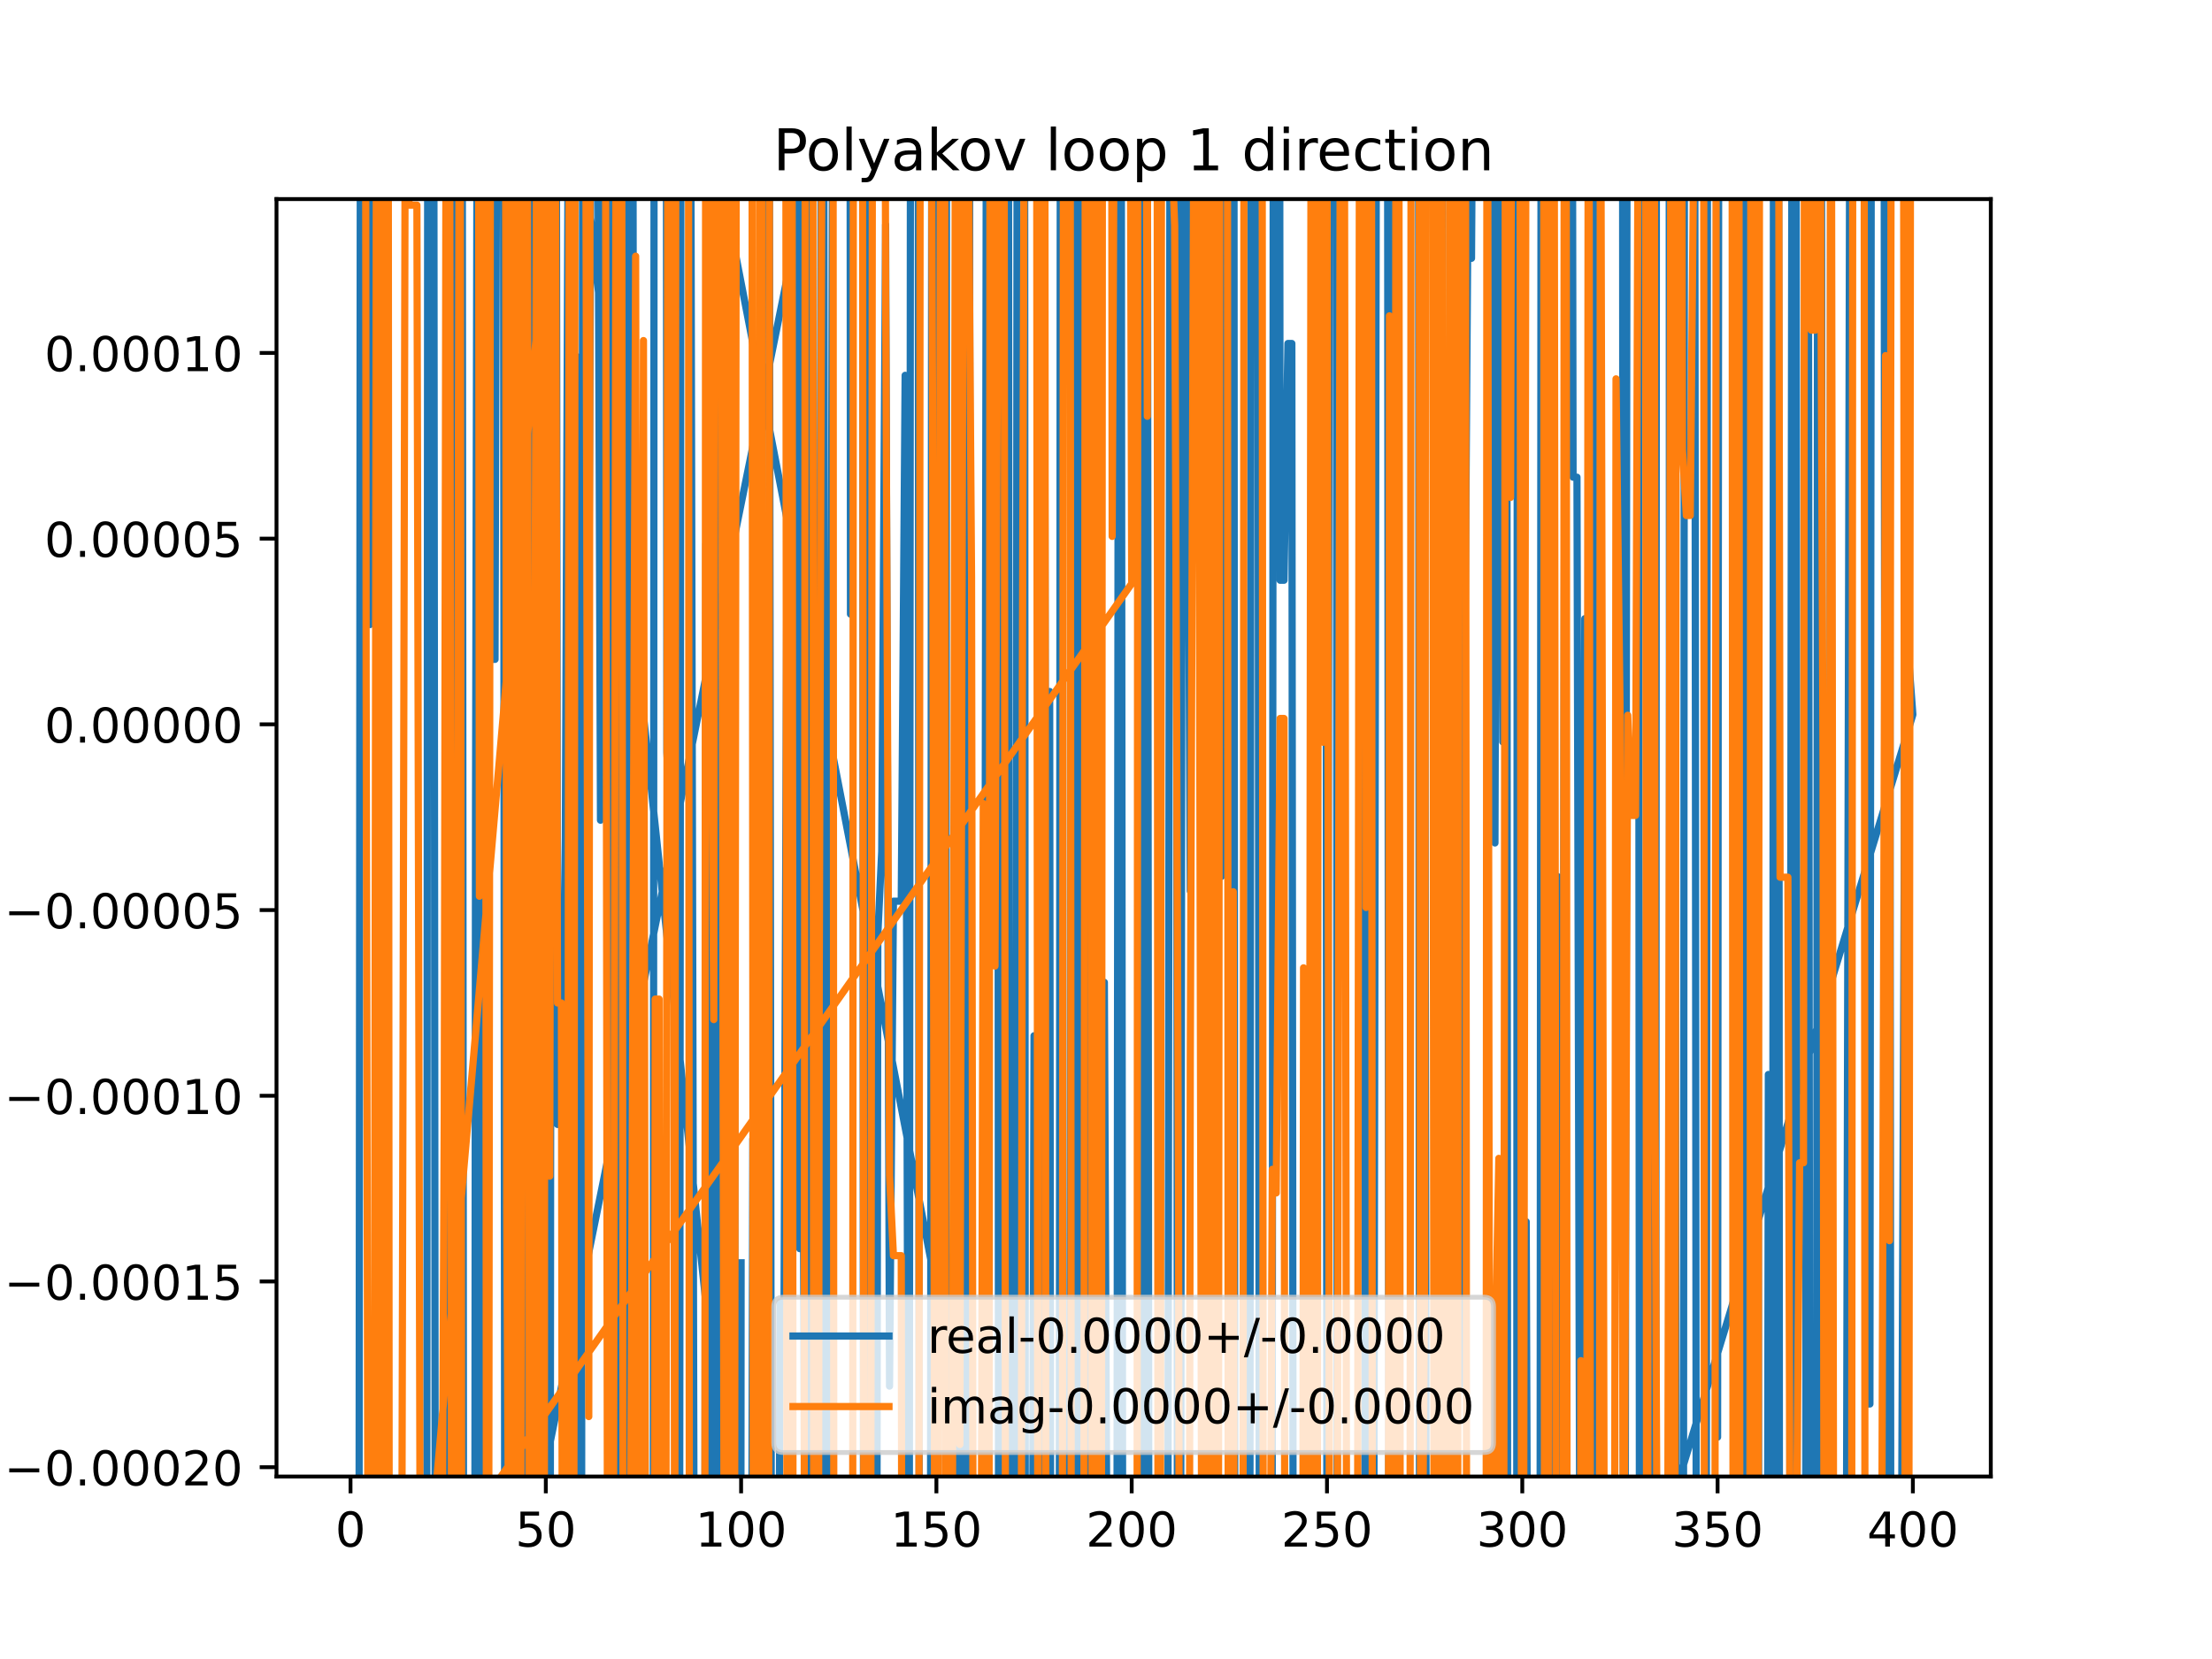 <?xml version="1.0" encoding="utf-8" standalone="no"?>
<!DOCTYPE svg PUBLIC "-//W3C//DTD SVG 1.1//EN"
  "http://www.w3.org/Graphics/SVG/1.1/DTD/svg11.dtd">
<!-- Created with matplotlib (https://matplotlib.org/) -->
<svg height="345.6pt" version="1.1" viewBox="0 0 460.8 345.6" width="460.8pt" xmlns="http://www.w3.org/2000/svg" xmlns:xlink="http://www.w3.org/1999/xlink">
 <defs>
  <style type="text/css">
*{stroke-linecap:butt;stroke-linejoin:round;}
  </style>
 </defs>
 <g id="figure_1">
  <g id="patch_1">
   <path d="M 0 345.6 
L 460.8 345.6 
L 460.8 0 
L 0 0 
z
" style="fill:#ffffff;"/>
  </g>
  <g id="axes_1">
   <g id="patch_2">
    <path d="M 57.6 307.584 
L 414.72 307.584 
L 414.72 41.472 
L 57.6 41.472 
z
" style="fill:#ffffff;"/>
   </g>
   <g id="matplotlib.axis_1">
    <g id="xtick_1">
     <g id="line2d_1">
      <defs>
       <path d="M 0 0 
L 0 3.5 
" id="m06e8779345" style="stroke:#000000;stroke-width:0.8;"/>
      </defs>
      <g>
       <use style="stroke:#000000;stroke-width:0.8;" x="73.019" xlink:href="#m06e8779345" y="307.584"/>
      </g>
     </g>
     <g id="text_1">
      <!-- 0 -->
      <defs>
       <path d="M 31.781 66.406 
Q 24.172 66.406 20.328 58.906 
Q 16.5 51.422 16.5 36.375 
Q 16.5 21.391 20.328 13.891 
Q 24.172 6.391 31.781 6.391 
Q 39.453 6.391 43.281 13.891 
Q 47.125 21.391 47.125 36.375 
Q 47.125 51.422 43.281 58.906 
Q 39.453 66.406 31.781 66.406 
z
M 31.781 74.219 
Q 44.047 74.219 50.516 64.516 
Q 56.984 54.828 56.984 36.375 
Q 56.984 17.969 50.516 8.266 
Q 44.047 -1.422 31.781 -1.422 
Q 19.531 -1.422 13.062 8.266 
Q 6.594 17.969 6.594 36.375 
Q 6.594 54.828 13.062 64.516 
Q 19.531 74.219 31.781 74.219 
z
" id="DejaVuSans-48"/>
      </defs>
      <g transform="translate(69.838 322.182)scale(0.1 -0.1)">
       <use xlink:href="#DejaVuSans-48"/>
      </g>
     </g>
    </g>
    <g id="xtick_2">
     <g id="line2d_2">
      <g>
       <use style="stroke:#000000;stroke-width:0.8;" x="113.703" xlink:href="#m06e8779345" y="307.584"/>
      </g>
     </g>
     <g id="text_2">
      <!-- 50 -->
      <defs>
       <path d="M 10.797 72.906 
L 49.516 72.906 
L 49.516 64.594 
L 19.828 64.594 
L 19.828 46.734 
Q 21.969 47.469 24.109 47.828 
Q 26.266 48.188 28.422 48.188 
Q 40.625 48.188 47.75 41.5 
Q 54.891 34.812 54.891 23.391 
Q 54.891 11.625 47.562 5.094 
Q 40.234 -1.422 26.906 -1.422 
Q 22.312 -1.422 17.547 -0.641 
Q 12.797 0.141 7.719 1.703 
L 7.719 11.625 
Q 12.109 9.234 16.797 8.062 
Q 21.484 6.891 26.703 6.891 
Q 35.156 6.891 40.078 11.328 
Q 45.016 15.766 45.016 23.391 
Q 45.016 31 40.078 35.438 
Q 35.156 39.891 26.703 39.891 
Q 22.75 39.891 18.812 39.016 
Q 14.891 38.141 10.797 36.281 
z
" id="DejaVuSans-53"/>
      </defs>
      <g transform="translate(107.34 322.182)scale(0.1 -0.1)">
       <use xlink:href="#DejaVuSans-53"/>
       <use x="63.623" xlink:href="#DejaVuSans-48"/>
      </g>
     </g>
    </g>
    <g id="xtick_3">
     <g id="line2d_3">
      <g>
       <use style="stroke:#000000;stroke-width:0.8;" x="154.386" xlink:href="#m06e8779345" y="307.584"/>
      </g>
     </g>
     <g id="text_3">
      <!-- 100 -->
      <defs>
       <path d="M 12.406 8.297 
L 28.516 8.297 
L 28.516 63.922 
L 10.984 60.406 
L 10.984 69.391 
L 28.422 72.906 
L 38.281 72.906 
L 38.281 8.297 
L 54.391 8.297 
L 54.391 0 
L 12.406 0 
z
" id="DejaVuSans-49"/>
      </defs>
      <g transform="translate(144.842 322.182)scale(0.1 -0.1)">
       <use xlink:href="#DejaVuSans-49"/>
       <use x="63.623" xlink:href="#DejaVuSans-48"/>
       <use x="127.246" xlink:href="#DejaVuSans-48"/>
      </g>
     </g>
    </g>
    <g id="xtick_4">
     <g id="line2d_4">
      <g>
       <use style="stroke:#000000;stroke-width:0.8;" x="195.07" xlink:href="#m06e8779345" y="307.584"/>
      </g>
     </g>
     <g id="text_4">
      <!-- 150 -->
      <g transform="translate(185.526 322.182)scale(0.1 -0.1)">
       <use xlink:href="#DejaVuSans-49"/>
       <use x="63.623" xlink:href="#DejaVuSans-53"/>
       <use x="127.246" xlink:href="#DejaVuSans-48"/>
      </g>
     </g>
    </g>
    <g id="xtick_5">
     <g id="line2d_5">
      <g>
       <use style="stroke:#000000;stroke-width:0.8;" x="235.753" xlink:href="#m06e8779345" y="307.584"/>
      </g>
     </g>
     <g id="text_5">
      <!-- 200 -->
      <defs>
       <path d="M 19.188 8.297 
L 53.609 8.297 
L 53.609 0 
L 7.328 0 
L 7.328 8.297 
Q 12.938 14.109 22.625 23.891 
Q 32.328 33.688 34.812 36.531 
Q 39.547 41.844 41.422 45.531 
Q 43.312 49.219 43.312 52.781 
Q 43.312 58.594 39.234 62.25 
Q 35.156 65.922 28.609 65.922 
Q 23.969 65.922 18.812 64.312 
Q 13.672 62.703 7.812 59.422 
L 7.812 69.391 
Q 13.766 71.781 18.938 73 
Q 24.125 74.219 28.422 74.219 
Q 39.75 74.219 46.484 68.547 
Q 53.219 62.891 53.219 53.422 
Q 53.219 48.922 51.531 44.891 
Q 49.859 40.875 45.406 35.406 
Q 44.188 33.984 37.641 27.219 
Q 31.109 20.453 19.188 8.297 
z
" id="DejaVuSans-50"/>
      </defs>
      <g transform="translate(226.209 322.182)scale(0.1 -0.1)">
       <use xlink:href="#DejaVuSans-50"/>
       <use x="63.623" xlink:href="#DejaVuSans-48"/>
       <use x="127.246" xlink:href="#DejaVuSans-48"/>
      </g>
     </g>
    </g>
    <g id="xtick_6">
     <g id="line2d_6">
      <g>
       <use style="stroke:#000000;stroke-width:0.8;" x="276.437" xlink:href="#m06e8779345" y="307.584"/>
      </g>
     </g>
     <g id="text_6">
      <!-- 250 -->
      <g transform="translate(266.893 322.182)scale(0.1 -0.1)">
       <use xlink:href="#DejaVuSans-50"/>
       <use x="63.623" xlink:href="#DejaVuSans-53"/>
       <use x="127.246" xlink:href="#DejaVuSans-48"/>
      </g>
     </g>
    </g>
    <g id="xtick_7">
     <g id="line2d_7">
      <g>
       <use style="stroke:#000000;stroke-width:0.8;" x="317.12" xlink:href="#m06e8779345" y="307.584"/>
      </g>
     </g>
     <g id="text_7">
      <!-- 300 -->
      <defs>
       <path d="M 40.578 39.312 
Q 47.656 37.797 51.625 33 
Q 55.609 28.219 55.609 21.188 
Q 55.609 10.406 48.188 4.484 
Q 40.766 -1.422 27.094 -1.422 
Q 22.516 -1.422 17.656 -0.516 
Q 12.797 0.391 7.625 2.203 
L 7.625 11.719 
Q 11.719 9.328 16.594 8.109 
Q 21.484 6.891 26.812 6.891 
Q 36.078 6.891 40.938 10.547 
Q 45.797 14.203 45.797 21.188 
Q 45.797 27.641 41.281 31.266 
Q 36.766 34.906 28.719 34.906 
L 20.219 34.906 
L 20.219 43.016 
L 29.109 43.016 
Q 36.375 43.016 40.234 45.922 
Q 44.094 48.828 44.094 54.297 
Q 44.094 59.906 40.109 62.906 
Q 36.141 65.922 28.719 65.922 
Q 24.656 65.922 20.016 65.031 
Q 15.375 64.156 9.812 62.312 
L 9.812 71.094 
Q 15.438 72.656 20.344 73.438 
Q 25.25 74.219 29.594 74.219 
Q 40.828 74.219 47.359 69.109 
Q 53.906 64.016 53.906 55.328 
Q 53.906 49.266 50.438 45.094 
Q 46.969 40.922 40.578 39.312 
z
" id="DejaVuSans-51"/>
      </defs>
      <g transform="translate(307.576 322.182)scale(0.1 -0.1)">
       <use xlink:href="#DejaVuSans-51"/>
       <use x="63.623" xlink:href="#DejaVuSans-48"/>
       <use x="127.246" xlink:href="#DejaVuSans-48"/>
      </g>
     </g>
    </g>
    <g id="xtick_8">
     <g id="line2d_8">
      <g>
       <use style="stroke:#000000;stroke-width:0.8;" x="357.804" xlink:href="#m06e8779345" y="307.584"/>
      </g>
     </g>
     <g id="text_8">
      <!-- 350 -->
      <g transform="translate(348.26 322.182)scale(0.1 -0.1)">
       <use xlink:href="#DejaVuSans-51"/>
       <use x="63.623" xlink:href="#DejaVuSans-53"/>
       <use x="127.246" xlink:href="#DejaVuSans-48"/>
      </g>
     </g>
    </g>
    <g id="xtick_9">
     <g id="line2d_9">
      <g>
       <use style="stroke:#000000;stroke-width:0.8;" x="398.487" xlink:href="#m06e8779345" y="307.584"/>
      </g>
     </g>
     <g id="text_9">
      <!-- 400 -->
      <defs>
       <path d="M 37.797 64.312 
L 12.891 25.391 
L 37.797 25.391 
z
M 35.203 72.906 
L 47.609 72.906 
L 47.609 25.391 
L 58.016 25.391 
L 58.016 17.188 
L 47.609 17.188 
L 47.609 0 
L 37.797 0 
L 37.797 17.188 
L 4.891 17.188 
L 4.891 26.703 
z
" id="DejaVuSans-52"/>
      </defs>
      <g transform="translate(388.944 322.182)scale(0.1 -0.1)">
       <use xlink:href="#DejaVuSans-52"/>
       <use x="63.623" xlink:href="#DejaVuSans-48"/>
       <use x="127.246" xlink:href="#DejaVuSans-48"/>
      </g>
     </g>
    </g>
   </g>
   <g id="matplotlib.axis_2">
    <g id="ytick_1">
     <g id="line2d_10">
      <defs>
       <path d="M 0 0 
L -3.5 0 
" id="m31f77d9437" style="stroke:#000000;stroke-width:0.8;"/>
      </defs>
      <g>
       <use style="stroke:#000000;stroke-width:0.8;" x="57.6" xlink:href="#m31f77d9437" y="305.642"/>
      </g>
     </g>
     <g id="text_10">
      <!-- −0.00020 -->
      <defs>
       <path d="M 10.594 35.5 
L 73.188 35.5 
L 73.188 27.203 
L 10.594 27.203 
z
" id="DejaVuSans-8722"/>
       <path d="M 10.688 12.406 
L 21 12.406 
L 21 0 
L 10.688 0 
z
" id="DejaVuSans-46"/>
      </defs>
      <g transform="translate(0.867 309.441)scale(0.1 -0.1)">
       <use xlink:href="#DejaVuSans-8722"/>
       <use x="83.789" xlink:href="#DejaVuSans-48"/>
       <use x="147.412" xlink:href="#DejaVuSans-46"/>
       <use x="179.199" xlink:href="#DejaVuSans-48"/>
       <use x="242.822" xlink:href="#DejaVuSans-48"/>
       <use x="306.445" xlink:href="#DejaVuSans-48"/>
       <use x="370.068" xlink:href="#DejaVuSans-50"/>
       <use x="433.691" xlink:href="#DejaVuSans-48"/>
      </g>
     </g>
    </g>
    <g id="ytick_2">
     <g id="line2d_11">
      <g>
       <use style="stroke:#000000;stroke-width:0.8;" x="57.6" xlink:href="#m31f77d9437" y="266.955"/>
      </g>
     </g>
     <g id="text_11">
      <!-- −0.00015 -->
      <g transform="translate(0.867 270.754)scale(0.1 -0.1)">
       <use xlink:href="#DejaVuSans-8722"/>
       <use x="83.789" xlink:href="#DejaVuSans-48"/>
       <use x="147.412" xlink:href="#DejaVuSans-46"/>
       <use x="179.199" xlink:href="#DejaVuSans-48"/>
       <use x="242.822" xlink:href="#DejaVuSans-48"/>
       <use x="306.445" xlink:href="#DejaVuSans-48"/>
       <use x="370.068" xlink:href="#DejaVuSans-49"/>
       <use x="433.691" xlink:href="#DejaVuSans-53"/>
      </g>
     </g>
    </g>
    <g id="ytick_3">
     <g id="line2d_12">
      <g>
       <use style="stroke:#000000;stroke-width:0.8;" x="57.6" xlink:href="#m31f77d9437" y="228.268"/>
      </g>
     </g>
     <g id="text_12">
      <!-- −0.00010 -->
      <g transform="translate(0.867 232.068)scale(0.1 -0.1)">
       <use xlink:href="#DejaVuSans-8722"/>
       <use x="83.789" xlink:href="#DejaVuSans-48"/>
       <use x="147.412" xlink:href="#DejaVuSans-46"/>
       <use x="179.199" xlink:href="#DejaVuSans-48"/>
       <use x="242.822" xlink:href="#DejaVuSans-48"/>
       <use x="306.445" xlink:href="#DejaVuSans-48"/>
       <use x="370.068" xlink:href="#DejaVuSans-49"/>
       <use x="433.691" xlink:href="#DejaVuSans-48"/>
      </g>
     </g>
    </g>
    <g id="ytick_4">
     <g id="line2d_13">
      <g>
       <use style="stroke:#000000;stroke-width:0.8;" x="57.6" xlink:href="#m31f77d9437" y="189.582"/>
      </g>
     </g>
     <g id="text_13">
      <!-- −0.00005 -->
      <g transform="translate(0.867 193.381)scale(0.1 -0.1)">
       <use xlink:href="#DejaVuSans-8722"/>
       <use x="83.789" xlink:href="#DejaVuSans-48"/>
       <use x="147.412" xlink:href="#DejaVuSans-46"/>
       <use x="179.199" xlink:href="#DejaVuSans-48"/>
       <use x="242.822" xlink:href="#DejaVuSans-48"/>
       <use x="306.445" xlink:href="#DejaVuSans-48"/>
       <use x="370.068" xlink:href="#DejaVuSans-48"/>
       <use x="433.691" xlink:href="#DejaVuSans-53"/>
      </g>
     </g>
    </g>
    <g id="ytick_5">
     <g id="line2d_14">
      <g>
       <use style="stroke:#000000;stroke-width:0.8;" x="57.6" xlink:href="#m31f77d9437" y="150.895"/>
      </g>
     </g>
     <g id="text_14">
      <!-- 0.00000 -->
      <g transform="translate(9.247 154.694)scale(0.1 -0.1)">
       <use xlink:href="#DejaVuSans-48"/>
       <use x="63.623" xlink:href="#DejaVuSans-46"/>
       <use x="95.41" xlink:href="#DejaVuSans-48"/>
       <use x="159.033" xlink:href="#DejaVuSans-48"/>
       <use x="222.656" xlink:href="#DejaVuSans-48"/>
       <use x="286.279" xlink:href="#DejaVuSans-48"/>
       <use x="349.902" xlink:href="#DejaVuSans-48"/>
      </g>
     </g>
    </g>
    <g id="ytick_6">
     <g id="line2d_15">
      <g>
       <use style="stroke:#000000;stroke-width:0.8;" x="57.6" xlink:href="#m31f77d9437" y="112.208"/>
      </g>
     </g>
     <g id="text_15">
      <!-- 0.00005 -->
      <g transform="translate(9.247 116.008)scale(0.1 -0.1)">
       <use xlink:href="#DejaVuSans-48"/>
       <use x="63.623" xlink:href="#DejaVuSans-46"/>
       <use x="95.41" xlink:href="#DejaVuSans-48"/>
       <use x="159.033" xlink:href="#DejaVuSans-48"/>
       <use x="222.656" xlink:href="#DejaVuSans-48"/>
       <use x="286.279" xlink:href="#DejaVuSans-48"/>
       <use x="349.902" xlink:href="#DejaVuSans-53"/>
      </g>
     </g>
    </g>
    <g id="ytick_7">
     <g id="line2d_16">
      <g>
       <use style="stroke:#000000;stroke-width:0.8;" x="57.6" xlink:href="#m31f77d9437" y="73.522"/>
      </g>
     </g>
     <g id="text_16">
      <!-- 0.00010 -->
      <g transform="translate(9.247 77.321)scale(0.1 -0.1)">
       <use xlink:href="#DejaVuSans-48"/>
       <use x="63.623" xlink:href="#DejaVuSans-46"/>
       <use x="95.41" xlink:href="#DejaVuSans-48"/>
       <use x="159.033" xlink:href="#DejaVuSans-48"/>
       <use x="222.656" xlink:href="#DejaVuSans-48"/>
       <use x="286.279" xlink:href="#DejaVuSans-49"/>
       <use x="349.902" xlink:href="#DejaVuSans-48"/>
      </g>
     </g>
    </g>
   </g>
   <g id="line2d_17">
    <path clip-path="url(#p2450d665c8)" d="M 74.778 346.6 
L 75.085 -1 
M 76.584 -1 
L 77.087 130.108 
L 77.281 -1 
M 78.546 -1 
L 79.144 346.6 
M 84.296 346.6 
L 84.41 324.245 
L 84.458 346.6 
M 88.891 346.6 
L 89.116 -1 
M 118.106 -1 
L 155.046 346.6 
M 156.554 346.6 
L 156.827 237.252 
L 157.018 346.6 
M 158.657 346.6 
L 158.848 -1 
M 160.237 -1 
L 160.71 346.6 
M 162.233 346.6 
L 162.523 271.201 
L 163.336 271.201 
L 164.15 55.879 
L 164.964 13.046 
L 164.991 -1 
M 166.27 -1 
L 166.591 260.112 
L 167.405 260.112 
L 167.716 346.6 
M 168.41 346.6 
L 168.888 -1 
M 169.157 -1 
L 169.568 346.6 
M 170.343 346.6 
L 171.129 -1 
M 171.601 -1 
L 171.906 346.6 
M 172.859 346.6 
L 173.101 163.916 
L 173.492 -1 
M 174.625 -1 
L 174.728 24.811 
L 175.542 24.811 
L 175.562 -1 
M 177.075 -1 
L 177.169 127.926 
L 177.865 -1 
M 179.704 -1 
L 179.891 346.6 
M 181.003 346.6 
L 181.206 -1 
M 181.29 -1 
L 181.634 346.6 
M 182.649 346.6 
L 182.865 194.698 
L 183.678 177.394 
L 184.492 46.824 
L 185.306 288.758 
L 186.119 187.739 
L 187.747 187.739 
L 188.56 78.186 
L 189.253 346.6 
M 189.411 346.6 
L 189.683 -1 
M 191.269 -1 
L 191.502 346.6 
M 193.828 346.6 
L 194.114 -1 
M 194.622 -1 
L 195.324 346.6 
M 196.999 346.6 
L 197.187 -1 
M 199.397 -1 
L 199.729 346.6 
M 201.097 346.6 
L 201.284 -1 
M 201.968 -1 
L 202.214 346.6 
M 204.973 346.6 
L 205.504 -1 
M 206.103 -1 
L 206.461 72.567 
L 206.527 -1 
M 207.809 -1 
L 208.032 346.6 
M 208.209 346.6 
L 208.686 -1 
M 210.074 -1 
L 210.33 346.6 
M 211.588 346.6 
L 211.902 -1 
M 213.443 -1 
L 213.599 346.6 
M 215.072 346.6 
L 215.411 215.768 
L 215.673 346.6 
M 216.478 346.6 
L 216.796 -1 
M 217.494 -1 
L 217.852 206.98 
L 218.666 144.049 
L 218.897 346.6 
M 220.654 346.6 
L 220.895 -1 
M 221.297 -1 
L 221.513 346.6 
M 222.966 346.6 
L 223.187 -1 
M 224.05 -1 
L 224.359 346.6 
M 224.368 346.6 
L 224.962 -1 
M 226.364 -1 
L 226.726 346.6 
M 226.957 346.6 
L 227.616 30.063 
L 227.98 -1 
M 228.467 -1 
L 228.804 346.6 
M 229.863 346.6 
L 230.057 204.638 
L 230.686 346.6 
M 231.4 346.6 
L 231.685 324.094 
L 231.785 346.6 
M 232.665 346.6 
L 233.024 -1 
M 233.567 -1 
L 233.885 346.6 
M 210.249 346.6 
L 142.753 -1 
M 90.359 -1 
L 90.683 346.6 
M 93.197 346.6 
L 93.361 223.468 
L 93.763 346.6 
M 94.432 346.6 
L 95.086 -1 
M 96.281 -1 
L 96.582 346.6 
M 105.218 346.6 
L 175.958 -1 
M 237.506 -1 
L 237.921 346.6 
M 238.518 346.6 
L 239.008 0.669 
L 239.343 346.6 
M 241.301 346.6 
L 241.449 237.14 
L 241.588 346.6 
M 243.264 346.6 
L 243.762 -1 
M 245.053 -1 
L 245.285 346.6 
M 245.938 346.6 
L 246.331 20.922 
L 247.145 20.922 
L 247.958 185.615 
L 248.496 -1 
M 250.005 -1 
L 250.399 89.091 
L 250.907 -1 
M 252.327 -1 
L 252.53 346.6 
M 253.345 346.6 
L 253.654 23.274 
L 254.468 182.561 
L 254.923 -1 
M 255.628 -1 
L 256.095 193.058 
L 256.441 -1 
M 257.048 -1 
L 257.233 346.6 
M 260.362 346.6 
L 260.644 -1 
M 262.011 -1 
L 262.355 346.6 
M 265.001 346.6 
L 265.259 -1 
M 266.566 -1 
L 266.673 120.877 
L 267.486 120.877 
L 268.3 71.554 
L 269.114 71.554 
L 269.397 346.6 
M 272.893 346.6 
L 273.182 83.319 
L 273.996 1.63 
L 274.809 64.075 
L 274.866 -1 
M 276.194 -1 
L 276.424 346.6 
M 276.465 346.6 
L 276.969 -1 
M 278.38 -1 
L 278.571 346.6 
M 284.286 346.6 
L 284.543 -1 
M 284.599 -1 
L 284.814 346.6 
M 286.179 346.6 
L 286.201 321.36 
L 286.767 -1 
M 289.041 -1 
L 289.335 346.6 
M 289.68 346.6 
L 290.232 -1 
M 290.667 -1 
L 291.083 23.517 
L 291.177 -1 
M 292.568 -1 
L 292.71 38.608 
L 293.524 38.608 
L 293.579 -1 
M 295.501 -1 
L 295.724 346.6 
M 296.457 346.6 
L 296.778 101.676 
L 297.121 346.6 
M 300.269 346.6 
L 300.516 -1 
M 303.07 -1 
L 303.288 263.01 
L 304.101 288.512 
L 305.729 53.809 
L 306.543 53.809 
L 306.884 -1 
M 311.174 -1 
L 311.425 175.602 
L 311.943 -1 
M 312.558 -1 
L 313.052 154.538 
L 313.754 -1 
M 313.879 -1 
L 314.075 346.6 
M 315.953 346.6 
L 316.104 -1 
M 316.57 -1 
L 316.767 346.6 
M 317.829 346.6 
L 317.934 254.502 
L 318.26 346.6 
M 320.82 346.6 
L 321.044 -1 
M 322.99 -1 
L 323.233 346.6 
M 324.261 346.6 
L 324.443 182.588 
L 324.961 346.6 
M 325.44 346.6 
L 326.118 -1 
M 327.536 -1 
L 327.698 99.407 
L 328.512 99.407 
L 329.145 346.6 
M 329.524 346.6 
L 330.139 128.881 
L 330.95 346.6 
M 331.77 346.6 
L 332.408 -1 
M 338.005 -1 
L 338.175 346.6 
M 338.537 346.6 
L 338.978 -1 
M 341.308 -1 
L 341.536 346.6 
M 342.633 346.6 
L 343.158 124.496 
L 343.971 1.071 
L 344.393 346.6 
M 344.921 346.6 
L 345.069 -1 
M 347.717 -1 
L 347.854 346.6 
M 348.559 346.6 
L 348.853 79.211 
L 349.2 346.6 
M 350.687 346.6 
L 350.909 -1 
M 353.036 -1 
L 353.375 346.6 
M 355.433 346.6 
L 355.72 -1 
M 357.518 -1 
L 357.804 299.382 
L 358.053 -1 
M 362.135 -1 
L 362.379 346.6 
M 363.115 346.6 
L 363.457 -1 
M 363.557 -1 
L 364.018 346.6 
M 365.572 346.6 
L 365.85 -1 
M 366.051 -1 
L 366.388 346.6 
M 368.181 346.6 
L 368.381 223.834 
L 368.786 346.6 
M 369.264 346.6 
L 369.456 -1 
M 370.521 -1 
L 370.699 346.6 
M 372.807 346.6 
L 373.263 39.274 
L 373.503 -1 
M 374.149 -1 
L 374.405 346.6 
M 376.156 346.6 
L 376.395 -1 
M 376.688 -1 
L 377.019 346.6 
M 378.398 346.6 
L 378.665 -1 
M 379.41 -1 
L 379.844 346.6 
M 381.023 346.6 
L 381.4 0.516 
L 381.849 346.6 
M 382.952 346.6 
L 383.028 317.815 
L 384.655 317.815 
L 385.384 -1 
M 388.424 -1 
L 388.723 292.476 
L 389.537 292.476 
L 389.847 -1 
M 392.494 -1 
L 392.747 346.6 
M 392.919 346.6 
L 393.605 14.656 
L 393.904 346.6 
M 395.227 346.6 
L 395.233 342.5 
L 396.046 342.5 
L 396.86 138.046 
L 397.674 138.046 
L 398.487 148.868 
L 338.02 346.6 
M 98.907 346.6 
L 99.057 169.421 
L 99.433 -1 
M 99.999 -1 
L 100.225 346.6 
M 101.279 346.6 
L 101.498 88.44 
L 102.311 137.356 
L 103.125 137.356 
L 103.525 -1 
M 104.868 -1 
L 105.155 346.6 
M 106.343 346.6 
L 106.871 -1 
M 107.757 -1 
L 108.007 93.354 
L 108.821 12.937 
L 109.48 346.6 
M 109.738 346.6 
L 110.202 -1 
M 110.775 -1 
L 111.485 346.6 
M 112.206 346.6 
L 112.44 -1 
M 113.466 -1 
L 113.703 272.397 
L 114.016 346.6 
M 114.615 346.6 
L 114.905 -1 
M 115.887 -1 
L 116.144 234.243 
L 116.957 234.243 
L 117.771 174.409 
L 118.471 -1 
M 118.635 -1 
L 119.247 346.6 
M 119.593 346.6 
L 120.212 74.335 
L 120.712 346.6 
M 121.145 346.6 
L 121.388 -1 
M 122.516 -1 
L 122.653 129.65 
L 123.243 -1 
M 124.462 -1 
L 125.094 170.863 
L 125.261 -1 
M 126.427 -1 
L 126.699 346.6 
M 127.574 346.6 
L 128.04 -1 
M 128.646 -1 
L 129.096 346.6 
M 130.127 346.6 
L 130.923 -1 
M 131.828 -1 
L 132.288 346.6 
M 133.712 346.6 
L 134.044 214.741 
L 134.499 346.6 
M 136.087 346.6 
L 136.266 -1 
M 138.8 -1 
L 138.926 156.689 
L 139.74 172.222 
L 139.904 -1 
M 141 -1 
L 141.226 346.6 
M 141.564 346.6 
L 141.877 -1 
M 143.852 -1 
L 144.639 346.6 
M 146.845 346.6 
L 147.063 113.287 
L 147.389 346.6 
M 148.089 346.6 
L 148.3 -1 
M 149.01 -1 
L 149.182 346.6 
M 150.309 346.6 
L 150.791 -1 
M 151.545 -1 
L 151.945 235.887 
L 152.232 -1 
M 152.958 -1 
L 153.117 346.6 
M 154.323 346.6 
L 154.386 263.057 
L 154.386 263.057 
" style="fill:none;stroke:#1f77b4;stroke-linecap:square;stroke-width:1.5;"/>
   </g>
   <g id="line2d_18">
    <path clip-path="url(#p2450d665c8)" d="M 76.159 -1 
L 76.274 142.015 
L 76.688 346.6 
M 77.936 346.6 
L 78.449 -1 
M 78.838 -1 
L 79.077 346.6 
M 79.815 346.6 
L 79.966 -1 
M 80.872 -1 
L 81.086 346.6 
M 83.666 346.6 
L 84.41 23.466 
L 85.224 42.726 
L 86.851 42.726 
L 87.568 346.6 
M 89.036 346.6 
L 89.292 327.777 
L 117.884 -1 
M 156.646 -1 
L 156.946 346.6 
M 158.059 346.6 
L 158.25 -1 
M 158.682 -1 
L 158.894 346.6 
M 160.115 346.6 
L 160.311 -1 
M 163.692 -1 
L 163.954 346.6 
M 164.469 346.6 
L 164.896 -1 
M 164.998 -1 
L 165.209 346.6 
M 167.514 346.6 
L 167.757 -1 
M 169.33 -1 
L 169.524 346.6 
M 170.498 346.6 
L 170.66 203.783 
L 171.295 -1 
M 173.538 -1 
L 173.706 346.6 
M 177.626 346.6 
L 177.776 -1 
M 179.666 -1 
L 179.968 346.6 
M 181.379 346.6 
L 181.765 -1 
M 182.835 -1 
L 182.865 8.672 
L 182.889 -1 
M 184.36 -1 
L 184.492 60.287 
L 185.306 244.848 
L 186.119 261.575 
L 187.747 261.575 
L 187.88 346.6 
M 190.087 346.6 
L 190.188 330.923 
L 190.213 346.6 
M 191.414 346.6 
L 191.706 -1 
M 193.943 -1 
L 194.256 80.381 
L 194.749 346.6 
M 195.349 346.6 
L 195.957 -1 
M 196.789 -1 
L 196.979 346.6 
M 198.35 346.6 
L 199.07 -1 
M 199.218 -1 
L 199.952 300.908 
L 200.744 -1 
M 201.25 -1 
L 201.579 4.471 
L 202.393 120.283 
L 202.731 346.6 
M 204.371 346.6 
L 204.834 167.381 
L 205.024 346.6 
M 206.024 346.6 
L 206.248 -1 
M 206.966 -1 
L 207.275 201.247 
L 208.057 -1 
M 209.159 -1 
L 209.473 346.6 
M 212.747 346.6 
L 212.97 145.066 
L 213.43 -1 
M 215.946 -1 
L 216.206 346.6 
M 216.241 346.6 
L 216.451 -1 
M 217.652 -1 
L 217.889 346.6 
M 219.438 346.6 
L 219.48 311.864 
L 219.598 346.6 
M 221.297 346.6 
L 221.544 -1 
M 222.932 -1 
L 223.171 346.6 
M 225.781 346.6 
L 226.106 -1 
M 227.314 -1 
L 227.524 346.6 
M 227.836 346.6 
L 228.332 -1 
M 228.509 -1 
L 228.907 346.6 
M 229.438 346.6 
L 229.667 -1 
M 231.57 -1 
L 231.685 111.739 
L 232.203 -1 
M 235.415 -1 
L 235.753 121.567 
L 90.106 327.777 
L 90.286 346.6 
M 92.031 346.6 
L 92.547 231.719 
L 92.958 -1 
M 93.652 -1 
L 94.095 346.6 
M 94.793 346.6 
L 94.988 326.981 
L 95.701 -1 
M 95.848 -1 
L 96.191 346.6 
M 236.868 346.6 
L 237.042 -1 
M 238.715 -1 
L 239.008 86.711 
L 239.089 -1 
M 241.053 -1 
L 241.237 346.6 
M 241.732 346.6 
L 241.977 -1 
M 243.79 -1 
L 243.89 25.269 
L 244.704 46.975 
L 245.517 253.208 
L 245.677 346.6 
M 247.757 346.6 
L 247.958 221.036 
L 248.772 3.067 
L 249.586 3.067 
L 250.376 346.6 
M 250.409 346.6 
L 250.732 -1 
M 251.661 -1 
L 251.963 346.6 
M 252.125 346.6 
L 252.593 -1 
M 253.05 -1 
L 253.446 346.6 
M 253.811 346.6 
L 254.111 -1 
M 255.696 -1 
L 255.865 346.6 
M 256.702 346.6 
L 256.909 185.768 
L 257.069 346.6 
M 258.936 346.6 
L 259.15 -1 
M 260.952 -1 
L 260.977 18.879 
L 261.791 33.486 
L 261.849 -1 
M 262.919 -1 
L 263.163 346.6 
M 264.568 346.6 
L 265.045 243.59 
L 265.859 248.514 
L 266.673 149.673 
L 267.486 149.673 
L 267.643 346.6 
M 271.401 346.6 
L 271.555 201.615 
L 271.853 346.6 
M 272.693 346.6 
L 273.143 -1 
M 273.207 -1 
L 273.495 346.6 
M 274.421 346.6 
L 274.667 -1 
M 275.269 -1 
L 275.623 154.626 
L 276.437 20.985 
L 276.98 346.6 
M 278.543 346.6 
L 279.251 -1 
M 280.038 -1 
L 280.544 346.6 
M 282.786 346.6 
L 283.223 -1 
M 284.329 -1 
L 284.573 189.038 
L 284.765 -1 
M 285.702 -1 
L 285.879 346.6 
M 289.222 346.6 
L 289.455 65.796 
L 289.806 346.6 
M 290.548 346.6 
L 290.809 -1 
M 291.402 -1 
L 291.705 346.6 
M 293.73 346.6 
L 293.965 -1 
M 295.632 -1 
L 295.936 346.6 
M 296.199 346.6 
L 296.778 265.066 
L 297.008 -1 
M 298.432 -1 
L 298.746 346.6 
M 299.568 346.6 
L 299.799 -1 
M 300.371 -1 
L 300.704 346.6 
M 301.76 346.6 
L 301.992 -1 
M 302.882 -1 
L 303.078 346.6 
M 303.646 346.6 
L 303.982 -1 
M 305.277 -1 
L 305.524 346.6 
M 309.59 346.6 
L 309.759 -1 
M 309.894 -1 
L 310.329 346.6 
M 311.247 346.6 
L 311.425 283.868 
L 312.238 241.306 
L 312.544 346.6 
M 313.24 346.6 
L 313.614 -1 
M 314.428 -1 
L 314.679 103.616 
L 314.906 -1 
M 316.646 -1 
L 316.97 346.6 
M 317.372 346.6 
L 317.913 -1 
M 318.155 -1 
L 318.748 35.783 
L 319.561 35.783 
L 319.611 -1 
M 321.576 -1 
L 321.755 346.6 
M 322.481 346.6 
L 322.916 -1 
M 323.749 -1 
L 324.189 346.6 
M 325.664 346.6 
L 325.862 -1 
M 326.264 -1 
L 326.448 346.6 
M 329.254 346.6 
L 329.325 283.451 
L 329.428 346.6 
M 330.542 346.6 
L 330.863 -1 
M 331.031 -1 
L 331.313 346.6 
M 333.195 346.6 
L 333.383 -1 
M 333.441 -1 
L 334.207 333.939 
L 335.021 333.939 
L 335.043 346.6 
M 336.346 346.6 
L 336.648 78.923 
L 337.462 145.897 
L 338.276 341.943 
L 339.089 149.007 
L 339.903 169.867 
L 340.717 169.867 
L 341.336 -1 
M 342.806 -1 
L 343.023 346.6 
M 343.263 346.6 
L 343.433 -1 
M 344.642 -1 
L 344.785 232.342 
L 345.293 346.6 
M 347.373 346.6 
L 348.04 36.473 
L 348.791 346.6 
M 348.882 346.6 
L 349.27 -1 
M 350.31 -1 
L 350.481 93.721 
L 351.294 107.382 
L 352.108 107.382 
L 352.922 21.347 
L 352.944 -1 
M 354.905 -1 
L 355.058 346.6 
M 357.246 346.6 
L 357.53 -1 
M 360.821 -1 
L 361.042 346.6 
M 361.078 346.6 
L 361.349 -1 
M 362.25 -1 
L 362.445 346.6 
M 364.525 346.6 
L 364.748 -1 
M 365.501 -1 
L 365.721 346.6 
M 366.25 346.6 
L 366.561 -1 
M 370.491 -1 
L 370.822 182.741 
L 372.45 182.741 
L 372.961 346.6 
M 374.025 346.6 
L 374.891 242.23 
L 375.704 242.23 
L 375.908 -1 
M 377.261 -1 
L 377.332 68.771 
L 378.146 68.771 
L 378.706 -1 
M 379.093 -1 
L 379.773 158.916 
L 379.99 346.6 
M 381.037 346.6 
L 381.341 -1 
M 381.498 -1 
L 381.998 346.6 
M 385.73 346.6 
L 385.978 -1 
M 388.334 -1 
L 388.511 346.6 
M 390.314 346.6 
L 390.351 327.159 
L 390.466 346.6 
M 391.894 346.6 
L 391.978 333.012 
L 392.792 74.077 
L 393.605 258.455 
L 393.993 -1 
M 396.527 -1 
L 396.86 308.551 
L 397.674 308.551 
L 398.018 -1 
M 99.68 -1 
L 99.87 186.703 
L 100.043 -1 
M 101.118 -1 
L 101.336 346.6 
M 101.793 346.6 
L 102.189 -1 
M 105.307 -1 
L 105.566 251.597 
L 106.073 346.6 
M 106.426 346.6 
L 106.708 -1 
M 107.603 -1 
L 107.841 346.6 
M 108.424 346.6 
L 109.125 -1 
M 109.85 -1 
L 110.233 346.6 
M 110.911 346.6 
L 111.262 198.784 
L 111.857 -1 
M 112.125 -1 
L 112.361 346.6 
M 113.377 346.6 
L 113.595 -1 
M 114.038 -1 
L 114.516 245.016 
L 115.034 -1 
M 115.657 -1 
L 116.144 208.934 
L 116.957 208.934 
L 117.154 346.6 
M 118.229 346.6 
L 118.585 12.155 
L 119.153 346.6 
M 119.523 346.6 
L 119.822 -1 
M 121.981 -1 
L 122.653 295.098 
L 122.943 -1 
M 126.121 -1 
L 126.565 346.6 
M 127.752 346.6 
L 128.372 -1 
M 129.497 -1 
L 129.817 346.6 
M 131.23 346.6 
L 131.603 267.264 
L 132.417 53.367 
L 132.973 346.6 
M 133.499 346.6 
L 134.044 70.944 
L 134.485 346.6 
M 136.33 346.6 
L 136.485 208.13 
L 137.299 208.13 
L 137.509 346.6 
M 138.7 346.6 
L 139.155 -1 
M 140.207 -1 
L 140.534 346.6 
M 140.567 346.6 
L 140.794 -1 
M 142.153 -1 
L 142.181 29.954 
L 142.214 -1 
M 143.414 -1 
L 143.61 346.6 
M 146.826 346.6 
L 147.009 -1 
M 147.498 -1 
L 147.877 88.144 
L 148.69 212.391 
L 148.974 -1 
M 150.196 -1 
L 150.886 346.6 
M 151.209 346.6 
L 151.434 -1 
M 152.418 -1 
L 152.626 346.6 
M 153.008 346.6 
L 153.398 -1 
L 153.398 -1 
" style="fill:none;stroke:#ff7f0e;stroke-linecap:square;stroke-width:1.5;"/>
   </g>
   <g id="patch_3">
    <path d="M 57.6 307.584 
L 57.6 41.472 
" style="fill:none;stroke:#000000;stroke-linecap:square;stroke-linejoin:miter;stroke-width:0.8;"/>
   </g>
   <g id="patch_4">
    <path d="M 414.72 307.584 
L 414.72 41.472 
" style="fill:none;stroke:#000000;stroke-linecap:square;stroke-linejoin:miter;stroke-width:0.8;"/>
   </g>
   <g id="patch_5">
    <path d="M 57.6 307.584 
L 414.72 307.584 
" style="fill:none;stroke:#000000;stroke-linecap:square;stroke-linejoin:miter;stroke-width:0.8;"/>
   </g>
   <g id="patch_6">
    <path d="M 57.6 41.472 
L 414.72 41.472 
" style="fill:none;stroke:#000000;stroke-linecap:square;stroke-linejoin:miter;stroke-width:0.8;"/>
   </g>
   <g id="text_17">
    <!-- Polyakov loop 1 direction -->
    <defs>
     <path d="M 19.672 64.797 
L 19.672 37.406 
L 32.078 37.406 
Q 38.969 37.406 42.719 40.969 
Q 46.484 44.531 46.484 51.125 
Q 46.484 57.672 42.719 61.234 
Q 38.969 64.797 32.078 64.797 
z
M 9.812 72.906 
L 32.078 72.906 
Q 44.344 72.906 50.609 67.359 
Q 56.891 61.812 56.891 51.125 
Q 56.891 40.328 50.609 34.812 
Q 44.344 29.297 32.078 29.297 
L 19.672 29.297 
L 19.672 0 
L 9.812 0 
z
" id="DejaVuSans-80"/>
     <path d="M 30.609 48.391 
Q 23.391 48.391 19.188 42.75 
Q 14.984 37.109 14.984 27.297 
Q 14.984 17.484 19.156 11.844 
Q 23.344 6.203 30.609 6.203 
Q 37.797 6.203 41.984 11.859 
Q 46.188 17.531 46.188 27.297 
Q 46.188 37.016 41.984 42.703 
Q 37.797 48.391 30.609 48.391 
z
M 30.609 56 
Q 42.328 56 49.016 48.375 
Q 55.719 40.766 55.719 27.297 
Q 55.719 13.875 49.016 6.219 
Q 42.328 -1.422 30.609 -1.422 
Q 18.844 -1.422 12.172 6.219 
Q 5.516 13.875 5.516 27.297 
Q 5.516 40.766 12.172 48.375 
Q 18.844 56 30.609 56 
z
" id="DejaVuSans-111"/>
     <path d="M 9.422 75.984 
L 18.406 75.984 
L 18.406 0 
L 9.422 0 
z
" id="DejaVuSans-108"/>
     <path d="M 32.172 -5.078 
Q 28.375 -14.844 24.75 -17.812 
Q 21.141 -20.797 15.094 -20.797 
L 7.906 -20.797 
L 7.906 -13.281 
L 13.188 -13.281 
Q 16.891 -13.281 18.938 -11.516 
Q 21 -9.766 23.484 -3.219 
L 25.094 0.875 
L 2.984 54.688 
L 12.5 54.688 
L 29.594 11.922 
L 46.688 54.688 
L 56.203 54.688 
z
" id="DejaVuSans-121"/>
     <path d="M 34.281 27.484 
Q 23.391 27.484 19.188 25 
Q 14.984 22.516 14.984 16.5 
Q 14.984 11.719 18.141 8.906 
Q 21.297 6.109 26.703 6.109 
Q 34.188 6.109 38.703 11.406 
Q 43.219 16.703 43.219 25.484 
L 43.219 27.484 
z
M 52.203 31.203 
L 52.203 0 
L 43.219 0 
L 43.219 8.297 
Q 40.141 3.328 35.547 0.953 
Q 30.953 -1.422 24.312 -1.422 
Q 15.922 -1.422 10.953 3.297 
Q 6 8.016 6 15.922 
Q 6 25.141 12.172 29.828 
Q 18.359 34.516 30.609 34.516 
L 43.219 34.516 
L 43.219 35.406 
Q 43.219 41.609 39.141 45 
Q 35.062 48.391 27.688 48.391 
Q 23 48.391 18.547 47.266 
Q 14.109 46.141 10.016 43.891 
L 10.016 52.203 
Q 14.938 54.109 19.578 55.047 
Q 24.219 56 28.609 56 
Q 40.484 56 46.344 49.844 
Q 52.203 43.703 52.203 31.203 
z
" id="DejaVuSans-97"/>
     <path d="M 9.078 75.984 
L 18.109 75.984 
L 18.109 31.109 
L 44.922 54.688 
L 56.391 54.688 
L 27.391 29.109 
L 57.625 0 
L 45.906 0 
L 18.109 26.703 
L 18.109 0 
L 9.078 0 
z
" id="DejaVuSans-107"/>
     <path d="M 2.984 54.688 
L 12.5 54.688 
L 29.594 8.797 
L 46.688 54.688 
L 56.203 54.688 
L 35.688 0 
L 23.484 0 
z
" id="DejaVuSans-118"/>
     <path id="DejaVuSans-32"/>
     <path d="M 18.109 8.203 
L 18.109 -20.797 
L 9.078 -20.797 
L 9.078 54.688 
L 18.109 54.688 
L 18.109 46.391 
Q 20.953 51.266 25.266 53.625 
Q 29.594 56 35.594 56 
Q 45.562 56 51.781 48.094 
Q 58.016 40.188 58.016 27.297 
Q 58.016 14.406 51.781 6.484 
Q 45.562 -1.422 35.594 -1.422 
Q 29.594 -1.422 25.266 0.953 
Q 20.953 3.328 18.109 8.203 
z
M 48.688 27.297 
Q 48.688 37.203 44.609 42.844 
Q 40.531 48.484 33.406 48.484 
Q 26.266 48.484 22.188 42.844 
Q 18.109 37.203 18.109 27.297 
Q 18.109 17.391 22.188 11.75 
Q 26.266 6.109 33.406 6.109 
Q 40.531 6.109 44.609 11.75 
Q 48.688 17.391 48.688 27.297 
z
" id="DejaVuSans-112"/>
     <path d="M 45.406 46.391 
L 45.406 75.984 
L 54.391 75.984 
L 54.391 0 
L 45.406 0 
L 45.406 8.203 
Q 42.578 3.328 38.25 0.953 
Q 33.938 -1.422 27.875 -1.422 
Q 17.969 -1.422 11.734 6.484 
Q 5.516 14.406 5.516 27.297 
Q 5.516 40.188 11.734 48.094 
Q 17.969 56 27.875 56 
Q 33.938 56 38.25 53.625 
Q 42.578 51.266 45.406 46.391 
z
M 14.797 27.297 
Q 14.797 17.391 18.875 11.75 
Q 22.953 6.109 30.078 6.109 
Q 37.203 6.109 41.297 11.75 
Q 45.406 17.391 45.406 27.297 
Q 45.406 37.203 41.297 42.844 
Q 37.203 48.484 30.078 48.484 
Q 22.953 48.484 18.875 42.844 
Q 14.797 37.203 14.797 27.297 
z
" id="DejaVuSans-100"/>
     <path d="M 9.422 54.688 
L 18.406 54.688 
L 18.406 0 
L 9.422 0 
z
M 9.422 75.984 
L 18.406 75.984 
L 18.406 64.594 
L 9.422 64.594 
z
" id="DejaVuSans-105"/>
     <path d="M 41.109 46.297 
Q 39.594 47.172 37.812 47.578 
Q 36.031 48 33.891 48 
Q 26.266 48 22.188 43.047 
Q 18.109 38.094 18.109 28.812 
L 18.109 0 
L 9.078 0 
L 9.078 54.688 
L 18.109 54.688 
L 18.109 46.188 
Q 20.953 51.172 25.484 53.578 
Q 30.031 56 36.531 56 
Q 37.453 56 38.578 55.875 
Q 39.703 55.766 41.062 55.516 
z
" id="DejaVuSans-114"/>
     <path d="M 56.203 29.594 
L 56.203 25.203 
L 14.891 25.203 
Q 15.484 15.922 20.484 11.062 
Q 25.484 6.203 34.422 6.203 
Q 39.594 6.203 44.453 7.469 
Q 49.312 8.734 54.109 11.281 
L 54.109 2.781 
Q 49.266 0.734 44.188 -0.344 
Q 39.109 -1.422 33.891 -1.422 
Q 20.797 -1.422 13.156 6.188 
Q 5.516 13.812 5.516 26.812 
Q 5.516 40.234 12.766 48.109 
Q 20.016 56 32.328 56 
Q 43.359 56 49.781 48.891 
Q 56.203 41.797 56.203 29.594 
z
M 47.219 32.234 
Q 47.125 39.594 43.094 43.984 
Q 39.062 48.391 32.422 48.391 
Q 24.906 48.391 20.391 44.141 
Q 15.875 39.891 15.188 32.172 
z
" id="DejaVuSans-101"/>
     <path d="M 48.781 52.594 
L 48.781 44.188 
Q 44.969 46.297 41.141 47.344 
Q 37.312 48.391 33.406 48.391 
Q 24.656 48.391 19.812 42.844 
Q 14.984 37.312 14.984 27.297 
Q 14.984 17.281 19.812 11.734 
Q 24.656 6.203 33.406 6.203 
Q 37.312 6.203 41.141 7.25 
Q 44.969 8.297 48.781 10.406 
L 48.781 2.094 
Q 45.016 0.344 40.984 -0.531 
Q 36.969 -1.422 32.422 -1.422 
Q 20.062 -1.422 12.781 6.344 
Q 5.516 14.109 5.516 27.297 
Q 5.516 40.672 12.859 48.328 
Q 20.219 56 33.016 56 
Q 37.156 56 41.109 55.141 
Q 45.062 54.297 48.781 52.594 
z
" id="DejaVuSans-99"/>
     <path d="M 18.312 70.219 
L 18.312 54.688 
L 36.812 54.688 
L 36.812 47.703 
L 18.312 47.703 
L 18.312 18.016 
Q 18.312 11.328 20.141 9.422 
Q 21.969 7.516 27.594 7.516 
L 36.812 7.516 
L 36.812 0 
L 27.594 0 
Q 17.188 0 13.234 3.875 
Q 9.281 7.766 9.281 18.016 
L 9.281 47.703 
L 2.688 47.703 
L 2.688 54.688 
L 9.281 54.688 
L 9.281 70.219 
z
" id="DejaVuSans-116"/>
     <path d="M 54.891 33.016 
L 54.891 0 
L 45.906 0 
L 45.906 32.719 
Q 45.906 40.484 42.875 44.328 
Q 39.844 48.188 33.797 48.188 
Q 26.516 48.188 22.312 43.547 
Q 18.109 38.922 18.109 30.906 
L 18.109 0 
L 9.078 0 
L 9.078 54.688 
L 18.109 54.688 
L 18.109 46.188 
Q 21.344 51.125 25.703 53.562 
Q 30.078 56 35.797 56 
Q 45.219 56 50.047 50.172 
Q 54.891 44.344 54.891 33.016 
z
" id="DejaVuSans-110"/>
    </defs>
    <g transform="translate(161.066 35.472)scale(0.12 -0.12)">
     <use xlink:href="#DejaVuSans-80"/>
     <use x="56.678" xlink:href="#DejaVuSans-111"/>
     <use x="117.859" xlink:href="#DejaVuSans-108"/>
     <use x="145.643" xlink:href="#DejaVuSans-121"/>
     <use x="204.822" xlink:href="#DejaVuSans-97"/>
     <use x="266.102" xlink:href="#DejaVuSans-107"/>
     <use x="320.387" xlink:href="#DejaVuSans-111"/>
     <use x="381.568" xlink:href="#DejaVuSans-118"/>
     <use x="440.748" xlink:href="#DejaVuSans-32"/>
     <use x="472.535" xlink:href="#DejaVuSans-108"/>
     <use x="500.318" xlink:href="#DejaVuSans-111"/>
     <use x="561.5" xlink:href="#DejaVuSans-111"/>
     <use x="622.682" xlink:href="#DejaVuSans-112"/>
     <use x="686.158" xlink:href="#DejaVuSans-32"/>
     <use x="717.945" xlink:href="#DejaVuSans-49"/>
     <use x="781.568" xlink:href="#DejaVuSans-32"/>
     <use x="813.355" xlink:href="#DejaVuSans-100"/>
     <use x="876.832" xlink:href="#DejaVuSans-105"/>
     <use x="904.615" xlink:href="#DejaVuSans-114"/>
     <use x="943.479" xlink:href="#DejaVuSans-101"/>
     <use x="1005.002" xlink:href="#DejaVuSans-99"/>
     <use x="1059.982" xlink:href="#DejaVuSans-116"/>
     <use x="1099.191" xlink:href="#DejaVuSans-105"/>
     <use x="1126.975" xlink:href="#DejaVuSans-111"/>
     <use x="1188.156" xlink:href="#DejaVuSans-110"/>
    </g>
   </g>
   <g id="legend_1">
    <g id="patch_7">
     <path d="M 163.19 302.584 
L 309.13 302.584 
Q 311.13 302.584 311.13 300.584 
L 311.13 272.228 
Q 311.13 270.228 309.13 270.228 
L 163.19 270.228 
Q 161.19 270.228 161.19 272.228 
L 161.19 300.584 
Q 161.19 302.584 163.19 302.584 
z
" style="fill:#ffffff;opacity:0.8;stroke:#cccccc;stroke-linejoin:miter;"/>
    </g>
    <g id="line2d_19">
     <path d="M 165.19 278.326 
L 185.19 278.326 
" style="fill:none;stroke:#1f77b4;stroke-linecap:square;stroke-width:1.5;"/>
    </g>
    <g id="line2d_20"/>
    <g id="text_18">
     <!-- real-0.0000+/-0.0000 -->
     <defs>
      <path d="M 4.891 31.391 
L 31.203 31.391 
L 31.203 23.391 
L 4.891 23.391 
z
" id="DejaVuSans-45"/>
      <path d="M 46 62.703 
L 46 35.5 
L 73.188 35.5 
L 73.188 27.203 
L 46 27.203 
L 46 0 
L 37.797 0 
L 37.797 27.203 
L 10.594 27.203 
L 10.594 35.5 
L 37.797 35.5 
L 37.797 62.703 
z
" id="DejaVuSans-43"/>
      <path d="M 25.391 72.906 
L 33.688 72.906 
L 8.297 -9.281 
L 0 -9.281 
z
" id="DejaVuSans-47"/>
     </defs>
     <g transform="translate(193.19 281.826)scale(0.1 -0.1)">
      <use xlink:href="#DejaVuSans-114"/>
      <use x="38.863" xlink:href="#DejaVuSans-101"/>
      <use x="100.387" xlink:href="#DejaVuSans-97"/>
      <use x="161.666" xlink:href="#DejaVuSans-108"/>
      <use x="189.449" xlink:href="#DejaVuSans-45"/>
      <use x="225.533" xlink:href="#DejaVuSans-48"/>
      <use x="289.156" xlink:href="#DejaVuSans-46"/>
      <use x="320.943" xlink:href="#DejaVuSans-48"/>
      <use x="384.566" xlink:href="#DejaVuSans-48"/>
      <use x="448.189" xlink:href="#DejaVuSans-48"/>
      <use x="511.812" xlink:href="#DejaVuSans-48"/>
      <use x="575.436" xlink:href="#DejaVuSans-43"/>
      <use x="659.225" xlink:href="#DejaVuSans-47"/>
      <use x="692.916" xlink:href="#DejaVuSans-45"/>
      <use x="729" xlink:href="#DejaVuSans-48"/>
      <use x="792.623" xlink:href="#DejaVuSans-46"/>
      <use x="824.41" xlink:href="#DejaVuSans-48"/>
      <use x="888.033" xlink:href="#DejaVuSans-48"/>
      <use x="951.656" xlink:href="#DejaVuSans-48"/>
      <use x="1015.279" xlink:href="#DejaVuSans-48"/>
     </g>
    </g>
    <g id="line2d_21">
     <path d="M 165.19 293.004 
L 185.19 293.004 
" style="fill:none;stroke:#ff7f0e;stroke-linecap:square;stroke-width:1.5;"/>
    </g>
    <g id="line2d_22"/>
    <g id="text_19">
     <!-- imag-0.0000+/-0.0000 -->
     <defs>
      <path d="M 52 44.188 
Q 55.375 50.25 60.062 53.125 
Q 64.75 56 71.094 56 
Q 79.641 56 84.281 50.016 
Q 88.922 44.047 88.922 33.016 
L 88.922 0 
L 79.891 0 
L 79.891 32.719 
Q 79.891 40.578 77.094 44.375 
Q 74.312 48.188 68.609 48.188 
Q 61.625 48.188 57.562 43.547 
Q 53.516 38.922 53.516 30.906 
L 53.516 0 
L 44.484 0 
L 44.484 32.719 
Q 44.484 40.625 41.703 44.406 
Q 38.922 48.188 33.109 48.188 
Q 26.219 48.188 22.156 43.531 
Q 18.109 38.875 18.109 30.906 
L 18.109 0 
L 9.078 0 
L 9.078 54.688 
L 18.109 54.688 
L 18.109 46.188 
Q 21.188 51.219 25.484 53.609 
Q 29.781 56 35.688 56 
Q 41.656 56 45.828 52.969 
Q 50 49.953 52 44.188 
z
" id="DejaVuSans-109"/>
      <path d="M 45.406 27.984 
Q 45.406 37.75 41.375 43.109 
Q 37.359 48.484 30.078 48.484 
Q 22.859 48.484 18.828 43.109 
Q 14.797 37.75 14.797 27.984 
Q 14.797 18.266 18.828 12.891 
Q 22.859 7.516 30.078 7.516 
Q 37.359 7.516 41.375 12.891 
Q 45.406 18.266 45.406 27.984 
z
M 54.391 6.781 
Q 54.391 -7.172 48.188 -13.984 
Q 42 -20.797 29.203 -20.797 
Q 24.469 -20.797 20.266 -20.094 
Q 16.062 -19.391 12.109 -17.922 
L 12.109 -9.188 
Q 16.062 -11.328 19.922 -12.344 
Q 23.781 -13.375 27.781 -13.375 
Q 36.625 -13.375 41.016 -8.766 
Q 45.406 -4.156 45.406 5.172 
L 45.406 9.625 
Q 42.625 4.781 38.281 2.391 
Q 33.938 0 27.875 0 
Q 17.828 0 11.672 7.656 
Q 5.516 15.328 5.516 27.984 
Q 5.516 40.672 11.672 48.328 
Q 17.828 56 27.875 56 
Q 33.938 56 38.281 53.609 
Q 42.625 51.219 45.406 46.391 
L 45.406 54.688 
L 54.391 54.688 
z
" id="DejaVuSans-103"/>
     </defs>
     <g transform="translate(193.19 296.504)scale(0.1 -0.1)">
      <use xlink:href="#DejaVuSans-105"/>
      <use x="27.783" xlink:href="#DejaVuSans-109"/>
      <use x="125.195" xlink:href="#DejaVuSans-97"/>
      <use x="186.475" xlink:href="#DejaVuSans-103"/>
      <use x="249.951" xlink:href="#DejaVuSans-45"/>
      <use x="286.035" xlink:href="#DejaVuSans-48"/>
      <use x="349.658" xlink:href="#DejaVuSans-46"/>
      <use x="381.445" xlink:href="#DejaVuSans-48"/>
      <use x="445.068" xlink:href="#DejaVuSans-48"/>
      <use x="508.691" xlink:href="#DejaVuSans-48"/>
      <use x="572.314" xlink:href="#DejaVuSans-48"/>
      <use x="635.938" xlink:href="#DejaVuSans-43"/>
      <use x="719.727" xlink:href="#DejaVuSans-47"/>
      <use x="753.418" xlink:href="#DejaVuSans-45"/>
      <use x="789.502" xlink:href="#DejaVuSans-48"/>
      <use x="853.125" xlink:href="#DejaVuSans-46"/>
      <use x="884.912" xlink:href="#DejaVuSans-48"/>
      <use x="948.535" xlink:href="#DejaVuSans-48"/>
      <use x="1012.158" xlink:href="#DejaVuSans-48"/>
      <use x="1075.781" xlink:href="#DejaVuSans-48"/>
     </g>
    </g>
   </g>
  </g>
 </g>
 <defs>
  <clipPath id="p2450d665c8">
   <rect height="266.112" width="357.12" x="57.6" y="41.472"/>
  </clipPath>
 </defs>
</svg>
